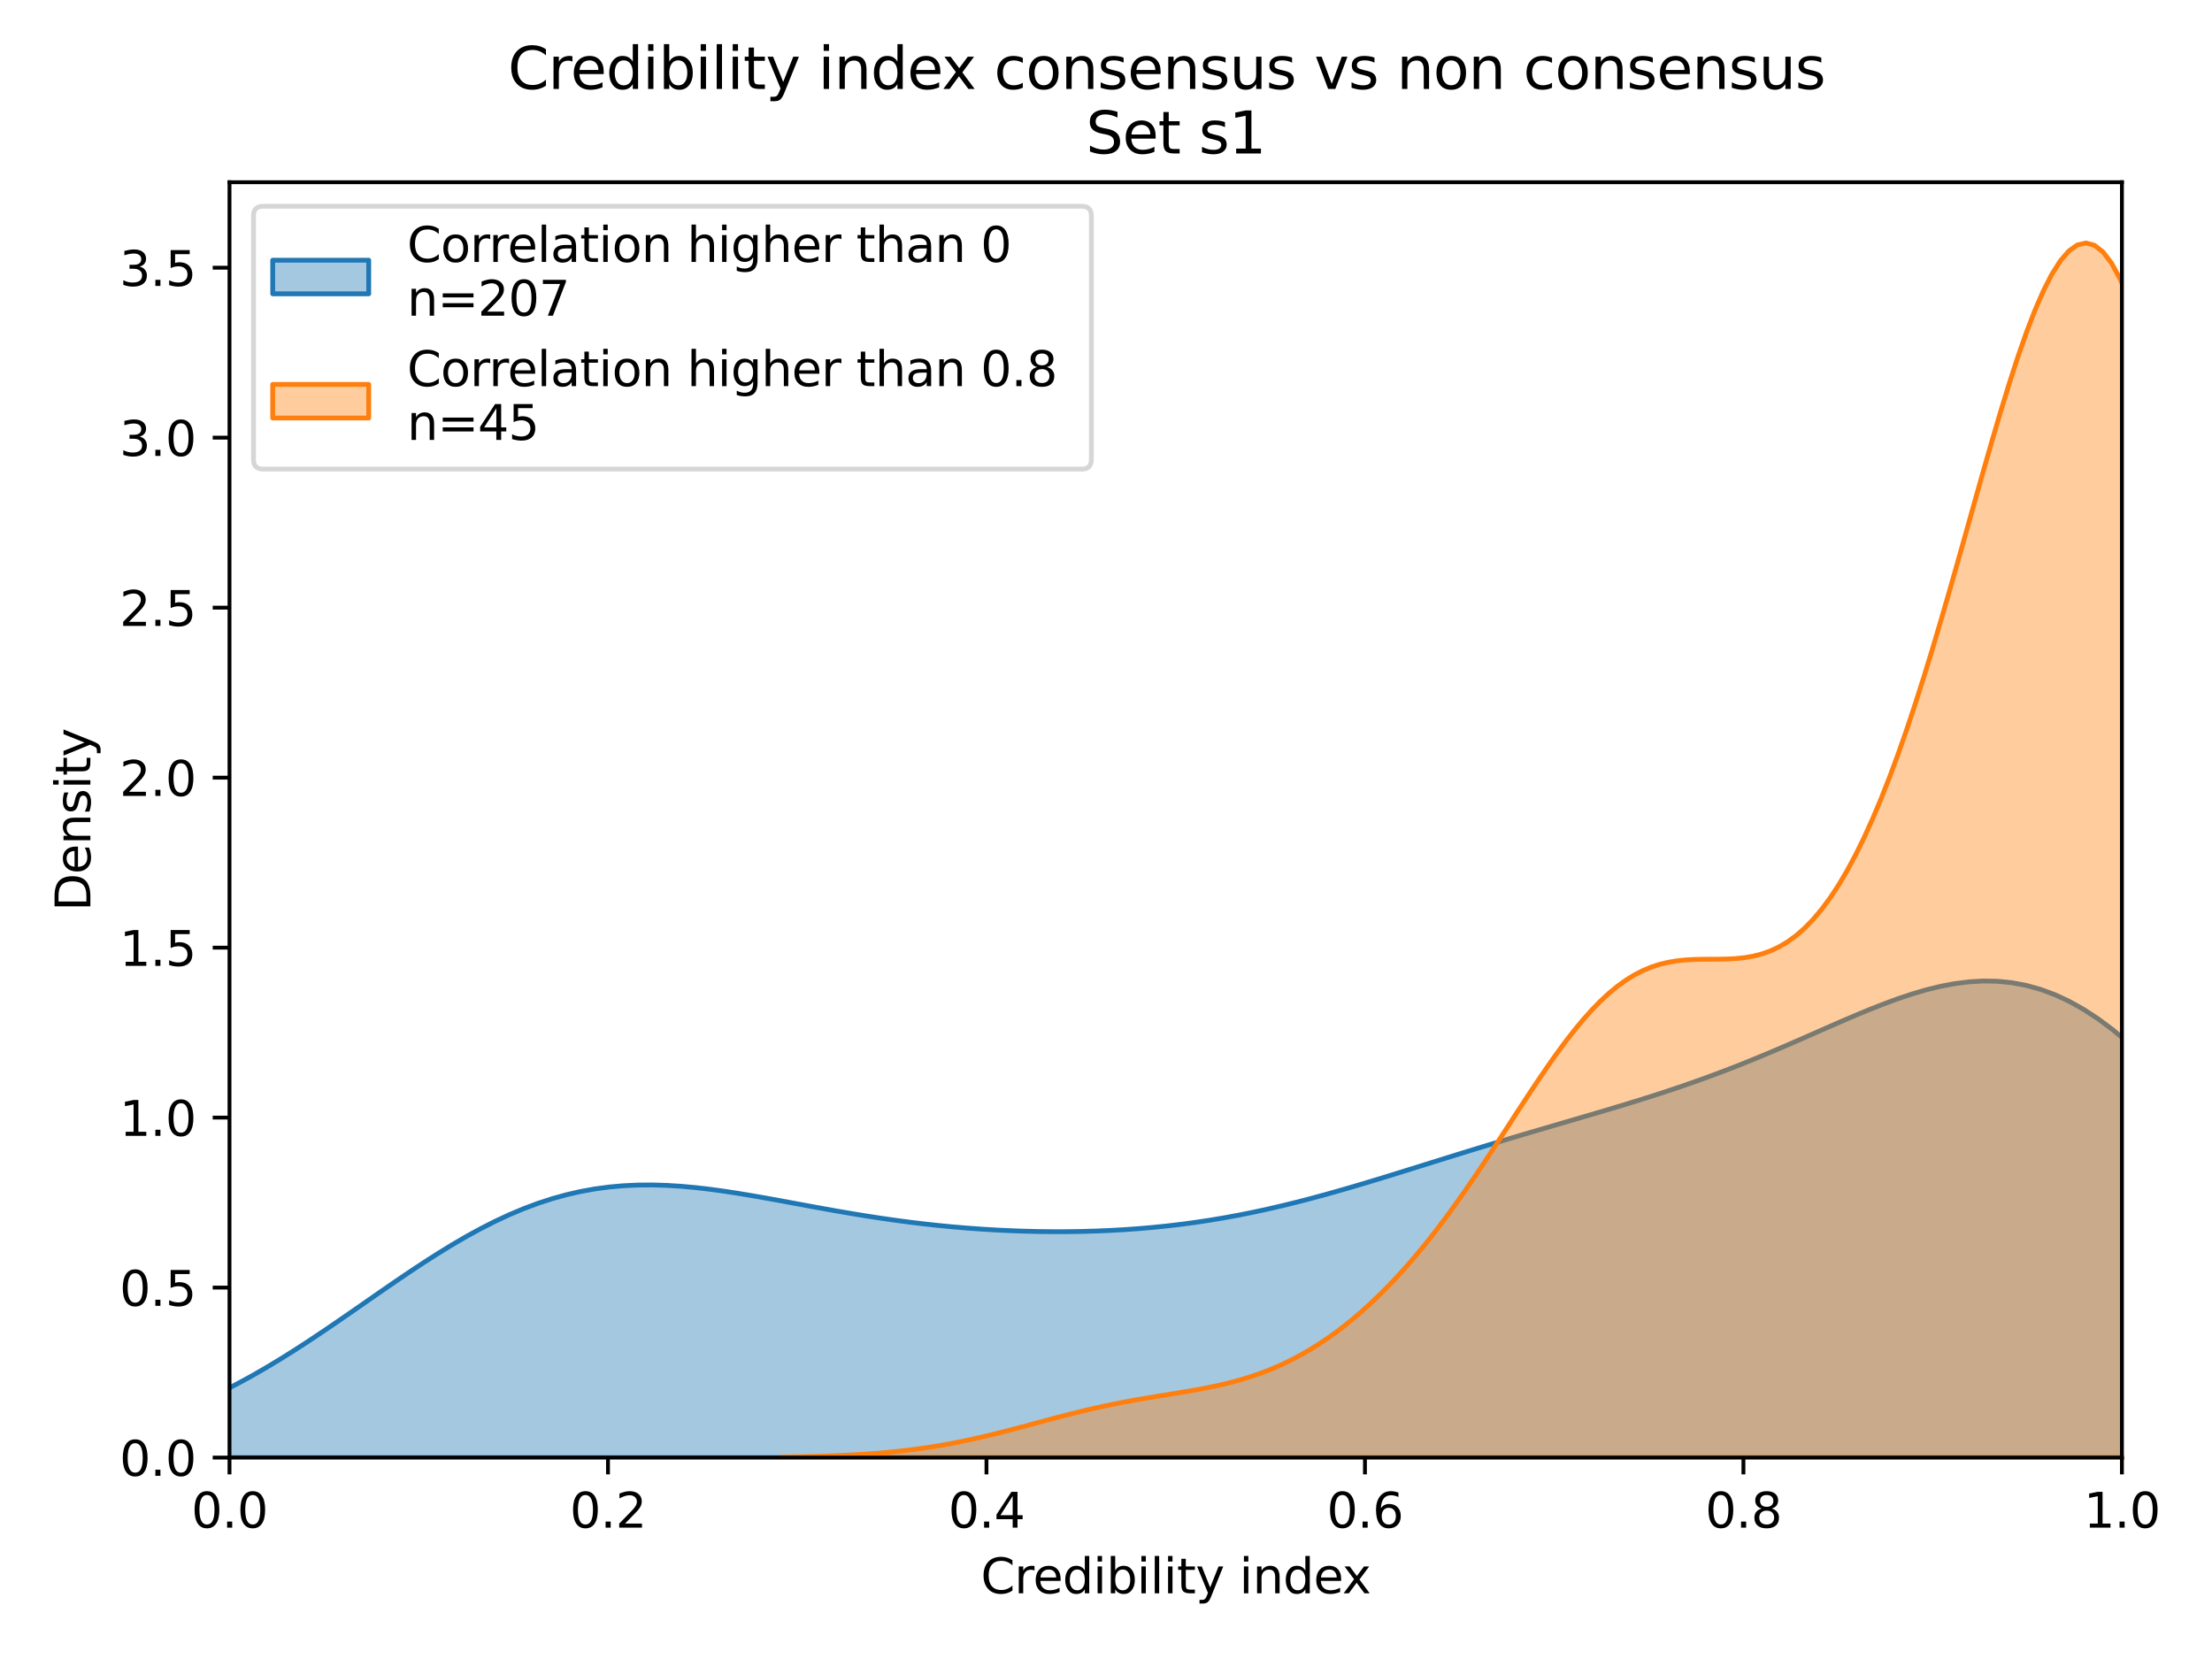 <?xml version="1.0" encoding="utf-8" standalone="no"?>
<!DOCTYPE svg PUBLIC "-//W3C//DTD SVG 1.1//EN"
  "http://www.w3.org/Graphics/SVG/1.1/DTD/svg11.dtd">
<svg height="345.6pt" version="1.1" viewBox="0 0 460.8 345.6" width="460.8pt" xmlns="http://www.w3.org/2000/svg" xmlns:xlink="http://www.w3.org/1999/xlink">
 <defs>
  <style type="text/css">*{stroke-linecap:butt;stroke-linejoin:round;}</style>
 </defs>
 <g id="figure_1">
  <g id="patch_1">
   <path d="M 0 345.6 
L 460.8 345.6 
L 460.8 0 
L 0 0 
z
" style="fill:#ffffff;"/>
  </g>
  <g id="axes_1">
   <g id="patch_2">
    <path d="M 47.81 303.64 
L 442.035 303.64 
L 442.035 37.968 
L 47.81 37.968 
z
" style="fill:#ffffff;"/>
   </g>
   <g id="PolyCollection_1">
    <path clip-path="url(#pb8725b9c9d)" d="M -28.136 303.424 
L -28.136 303.64 
L -25.154 303.64 
L -22.172 303.64 
L -19.19 303.64 
L -16.208 303.64 
L -13.226 303.64 
L -10.244 303.64 
L -7.262 303.64 
L -4.28 303.64 
L -1.298 303.64 
L 1.684 303.64 
L 4.666 303.64 
L 7.648 303.64 
L 10.63 303.64 
L 13.612 303.64 
L 16.594 303.64 
L 19.576 303.64 
L 22.558 303.64 
L 25.54 303.64 
L 28.522 303.64 
L 31.505 303.64 
L 34.487 303.64 
L 37.469 303.64 
L 40.451 303.64 
L 43.433 303.64 
L 46.415 303.64 
L 49.397 303.64 
L 52.379 303.64 
L 55.361 303.64 
L 58.343 303.64 
L 61.325 303.64 
L 64.307 303.64 
L 67.289 303.64 
L 70.271 303.64 
L 73.253 303.64 
L 76.235 303.64 
L 79.217 303.64 
L 82.199 303.64 
L 85.181 303.64 
L 88.163 303.64 
L 91.145 303.64 
L 94.127 303.64 
L 97.109 303.64 
L 100.091 303.64 
L 103.073 303.64 
L 106.055 303.64 
L 109.037 303.64 
L 112.019 303.64 
L 115.001 303.64 
L 117.983 303.64 
L 120.965 303.64 
L 123.947 303.64 
L 126.93 303.64 
L 129.912 303.64 
L 132.894 303.64 
L 135.876 303.64 
L 138.858 303.64 
L 141.84 303.64 
L 144.822 303.64 
L 147.804 303.64 
L 150.786 303.64 
L 153.768 303.64 
L 156.75 303.64 
L 159.732 303.64 
L 162.714 303.64 
L 165.696 303.64 
L 168.678 303.64 
L 171.66 303.64 
L 174.642 303.64 
L 177.624 303.64 
L 180.606 303.64 
L 183.588 303.64 
L 186.57 303.64 
L 189.552 303.64 
L 192.534 303.64 
L 195.516 303.64 
L 198.498 303.64 
L 201.48 303.64 
L 204.462 303.64 
L 207.444 303.64 
L 210.426 303.64 
L 213.408 303.64 
L 216.39 303.64 
L 219.372 303.64 
L 222.355 303.64 
L 225.337 303.64 
L 228.319 303.64 
L 231.301 303.64 
L 234.283 303.64 
L 237.265 303.64 
L 240.247 303.64 
L 243.229 303.64 
L 246.211 303.64 
L 249.193 303.64 
L 252.175 303.64 
L 255.157 303.64 
L 258.139 303.64 
L 261.121 303.64 
L 264.103 303.64 
L 267.085 303.64 
L 270.067 303.64 
L 273.049 303.64 
L 276.031 303.64 
L 279.013 303.64 
L 281.995 303.64 
L 284.977 303.64 
L 287.959 303.64 
L 290.941 303.64 
L 293.923 303.64 
L 296.905 303.64 
L 299.887 303.64 
L 302.869 303.64 
L 305.851 303.64 
L 308.833 303.64 
L 311.815 303.64 
L 314.797 303.64 
L 317.78 303.64 
L 320.762 303.64 
L 323.744 303.64 
L 326.726 303.64 
L 329.708 303.64 
L 332.69 303.64 
L 335.672 303.64 
L 338.654 303.64 
L 341.636 303.64 
L 344.618 303.64 
L 347.6 303.64 
L 350.582 303.64 
L 353.564 303.64 
L 356.546 303.64 
L 359.528 303.64 
L 362.51 303.64 
L 365.492 303.64 
L 368.474 303.64 
L 371.456 303.64 
L 374.438 303.64 
L 377.42 303.64 
L 380.402 303.64 
L 383.384 303.64 
L 386.366 303.64 
L 389.348 303.64 
L 392.33 303.64 
L 395.312 303.64 
L 398.294 303.64 
L 401.276 303.64 
L 404.258 303.64 
L 407.24 303.64 
L 410.222 303.64 
L 413.205 303.64 
L 416.187 303.64 
L 419.169 303.64 
L 422.151 303.64 
L 425.133 303.64 
L 428.115 303.64 
L 431.097 303.64 
L 434.079 303.64 
L 437.061 303.64 
L 440.043 303.64 
L 443.025 303.64 
L 446.007 303.64 
L 448.989 303.64 
L 451.971 303.64 
L 454.953 303.64 
L 457.935 303.64 
L 460.917 303.64 
L 463.899 303.64 
L 466.881 303.64 
L 469.863 303.64 
L 472.845 303.64 
L 475.827 303.64 
L 478.809 303.64 
L 481.791 303.64 
L 484.773 303.64 
L 487.755 303.64 
L 490.737 303.64 
L 493.719 303.64 
L 496.701 303.64 
L 499.683 303.64 
L 502.665 303.64 
L 505.647 303.64 
L 508.63 303.64 
L 511.612 303.64 
L 514.594 303.64 
L 517.576 303.64 
L 520.558 303.64 
L 523.54 303.64 
L 526.522 303.64 
L 529.504 303.64 
L 532.486 303.64 
L 535.468 303.64 
L 538.45 303.64 
L 541.432 303.64 
L 544.414 303.64 
L 547.396 303.64 
L 550.378 303.64 
L 553.36 303.64 
L 556.342 303.64 
L 559.324 303.64 
L 562.306 303.64 
L 565.288 303.64 
L 565.288 303.053 
L 565.288 303.053 
L 562.306 302.909 
L 559.324 302.734 
L 556.342 302.522 
L 553.36 302.269 
L 550.378 301.966 
L 547.396 301.607 
L 544.414 301.184 
L 541.432 300.687 
L 538.45 300.108 
L 535.468 299.436 
L 532.486 298.661 
L 529.504 297.773 
L 526.522 296.761 
L 523.54 295.614 
L 520.558 294.322 
L 517.576 292.876 
L 514.594 291.266 
L 511.612 289.485 
L 508.63 287.527 
L 505.647 285.386 
L 502.665 283.061 
L 499.683 280.551 
L 496.701 277.858 
L 493.719 274.988 
L 490.737 271.948 
L 487.755 268.75 
L 484.773 265.408 
L 481.791 261.939 
L 478.809 258.362 
L 475.827 254.701 
L 472.845 250.982 
L 469.863 247.23 
L 466.881 243.475 
L 463.899 239.748 
L 460.917 236.078 
L 457.935 232.497 
L 454.953 229.035 
L 451.971 225.721 
L 448.989 222.582 
L 446.007 219.643 
L 443.025 216.927 
L 440.043 214.453 
L 437.061 212.236 
L 434.079 210.289 
L 431.097 208.618 
L 428.115 207.229 
L 425.133 206.12 
L 422.151 205.288 
L 419.169 204.726 
L 416.187 204.421 
L 413.205 204.36 
L 410.222 204.527 
L 407.24 204.903 
L 404.258 205.466 
L 401.276 206.197 
L 398.294 207.073 
L 395.312 208.072 
L 392.33 209.171 
L 389.348 210.35 
L 386.366 211.589 
L 383.384 212.869 
L 380.402 214.173 
L 377.42 215.486 
L 374.438 216.795 
L 371.456 218.089 
L 368.474 219.358 
L 365.492 220.596 
L 362.51 221.798 
L 359.528 222.961 
L 356.546 224.082 
L 353.564 225.164 
L 350.582 226.205 
L 347.6 227.211 
L 344.618 228.183 
L 341.636 229.127 
L 338.654 230.046 
L 335.672 230.946 
L 332.69 231.832 
L 329.708 232.709 
L 326.726 233.581 
L 323.744 234.452 
L 320.762 235.326 
L 317.78 236.206 
L 314.797 237.093 
L 311.815 237.99 
L 308.833 238.896 
L 305.851 239.811 
L 302.869 240.734 
L 299.887 241.662 
L 296.905 242.594 
L 293.923 243.525 
L 290.941 244.452 
L 287.959 245.37 
L 284.977 246.275 
L 281.995 247.163 
L 279.013 248.029 
L 276.031 248.867 
L 273.049 249.674 
L 270.067 250.446 
L 267.085 251.179 
L 264.103 251.87 
L 261.121 252.516 
L 258.139 253.115 
L 255.157 253.666 
L 252.175 254.168 
L 249.193 254.62 
L 246.211 255.022 
L 243.229 255.376 
L 240.247 255.681 
L 237.265 255.939 
L 234.283 256.152 
L 231.301 256.321 
L 228.319 256.446 
L 225.337 256.531 
L 222.355 256.575 
L 219.372 256.58 
L 216.39 256.548 
L 213.408 256.478 
L 210.426 256.371 
L 207.444 256.228 
L 204.462 256.048 
L 201.48 255.832 
L 198.498 255.58 
L 195.516 255.292 
L 192.534 254.968 
L 189.552 254.608 
L 186.57 254.214 
L 183.588 253.787 
L 180.606 253.33 
L 177.624 252.844 
L 174.642 252.335 
L 171.66 251.805 
L 168.678 251.262 
L 165.696 250.711 
L 162.714 250.16 
L 159.732 249.618 
L 156.75 249.094 
L 153.768 248.598 
L 150.786 248.141 
L 147.804 247.734 
L 144.822 247.39 
L 141.84 247.119 
L 138.858 246.935 
L 135.876 246.848 
L 132.894 246.868 
L 129.912 247.006 
L 126.93 247.271 
L 123.947 247.669 
L 120.965 248.207 
L 117.983 248.889 
L 115.001 249.716 
L 112.019 250.689 
L 109.037 251.807 
L 106.055 253.064 
L 103.073 254.455 
L 100.091 255.973 
L 97.109 257.607 
L 94.127 259.346 
L 91.145 261.178 
L 88.163 263.088 
L 85.181 265.062 
L 82.199 267.084 
L 79.217 269.138 
L 76.235 271.209 
L 73.253 273.281 
L 70.271 275.338 
L 67.289 277.368 
L 64.307 279.355 
L 61.325 281.289 
L 58.343 283.159 
L 55.361 284.954 
L 52.379 286.667 
L 49.397 288.291 
L 46.415 289.823 
L 43.433 291.257 
L 40.451 292.593 
L 37.469 293.83 
L 34.487 294.969 
L 31.505 296.011 
L 28.522 296.959 
L 25.54 297.816 
L 22.558 298.587 
L 19.576 299.277 
L 16.594 299.89 
L 13.612 300.433 
L 10.63 300.91 
L 7.648 301.327 
L 4.666 301.69 
L 1.684 302.004 
L -1.298 302.274 
L -4.28 302.505 
L -7.262 302.701 
L -10.244 302.867 
L -13.226 303.007 
L -16.208 303.124 
L -19.19 303.222 
L -22.172 303.303 
L -25.154 303.369 
L -28.136 303.424 
z
" style="fill:#1f77b4;fill-opacity:0.4;stroke:#1f77b4;"/>
   </g>
   <g id="PolyCollection_2">
    <defs>
     <path d="M 162.873 -42.071 
L 162.873 -41.96 
L 164.648 -41.96 
L 166.424 -41.96 
L 168.199 -41.96 
L 169.975 -41.96 
L 171.75 -41.96 
L 173.526 -41.96 
L 175.301 -41.96 
L 177.077 -41.96 
L 178.852 -41.96 
L 180.628 -41.96 
L 182.403 -41.96 
L 184.179 -41.96 
L 185.955 -41.96 
L 187.73 -41.96 
L 189.506 -41.96 
L 191.281 -41.96 
L 193.057 -41.96 
L 194.832 -41.96 
L 196.608 -41.96 
L 198.383 -41.96 
L 200.159 -41.96 
L 201.934 -41.96 
L 203.71 -41.96 
L 205.485 -41.96 
L 207.261 -41.96 
L 209.036 -41.96 
L 210.812 -41.96 
L 212.587 -41.96 
L 214.363 -41.96 
L 216.138 -41.96 
L 217.914 -41.96 
L 219.689 -41.96 
L 221.465 -41.96 
L 223.24 -41.96 
L 225.016 -41.96 
L 226.791 -41.96 
L 228.567 -41.96 
L 230.342 -41.96 
L 232.118 -41.96 
L 233.893 -41.96 
L 235.669 -41.96 
L 237.444 -41.96 
L 239.22 -41.96 
L 240.995 -41.96 
L 242.771 -41.96 
L 244.546 -41.96 
L 246.322 -41.96 
L 248.098 -41.96 
L 249.873 -41.96 
L 251.649 -41.96 
L 253.424 -41.96 
L 255.2 -41.96 
L 256.975 -41.96 
L 258.751 -41.96 
L 260.526 -41.96 
L 262.302 -41.96 
L 264.077 -41.96 
L 265.853 -41.96 
L 267.628 -41.96 
L 269.404 -41.96 
L 271.179 -41.96 
L 272.955 -41.96 
L 274.73 -41.96 
L 276.506 -41.96 
L 278.281 -41.96 
L 280.057 -41.96 
L 281.832 -41.96 
L 283.608 -41.96 
L 285.383 -41.96 
L 287.159 -41.96 
L 288.934 -41.96 
L 290.71 -41.96 
L 292.485 -41.96 
L 294.261 -41.96 
L 296.036 -41.96 
L 297.812 -41.96 
L 299.587 -41.96 
L 301.363 -41.96 
L 303.138 -41.96 
L 304.914 -41.96 
L 306.689 -41.96 
L 308.465 -41.96 
L 310.241 -41.96 
L 312.016 -41.96 
L 313.792 -41.96 
L 315.567 -41.96 
L 317.343 -41.96 
L 319.118 -41.96 
L 320.894 -41.96 
L 322.669 -41.96 
L 324.445 -41.96 
L 326.22 -41.96 
L 327.996 -41.96 
L 329.771 -41.96 
L 331.547 -41.96 
L 333.322 -41.96 
L 335.098 -41.96 
L 336.873 -41.96 
L 338.649 -41.96 
L 340.424 -41.96 
L 342.2 -41.96 
L 343.975 -41.96 
L 345.751 -41.96 
L 347.526 -41.96 
L 349.302 -41.96 
L 351.077 -41.96 
L 352.853 -41.96 
L 354.628 -41.96 
L 356.404 -41.96 
L 358.179 -41.96 
L 359.955 -41.96 
L 361.73 -41.96 
L 363.506 -41.96 
L 365.281 -41.96 
L 367.057 -41.96 
L 368.832 -41.96 
L 370.608 -41.96 
L 372.384 -41.96 
L 374.159 -41.96 
L 375.935 -41.96 
L 377.71 -41.96 
L 379.486 -41.96 
L 381.261 -41.96 
L 383.037 -41.96 
L 384.812 -41.96 
L 386.588 -41.96 
L 388.363 -41.96 
L 390.139 -41.96 
L 391.914 -41.96 
L 393.69 -41.96 
L 395.465 -41.96 
L 397.241 -41.96 
L 399.016 -41.96 
L 400.792 -41.96 
L 402.567 -41.96 
L 404.343 -41.96 
L 406.118 -41.96 
L 407.894 -41.96 
L 409.669 -41.96 
L 411.445 -41.96 
L 413.22 -41.96 
L 414.996 -41.96 
L 416.771 -41.96 
L 418.547 -41.96 
L 420.322 -41.96 
L 422.098 -41.96 
L 423.873 -41.96 
L 425.649 -41.96 
L 427.424 -41.96 
L 429.2 -41.96 
L 430.975 -41.96 
L 432.751 -41.96 
L 434.527 -41.96 
L 436.302 -41.96 
L 438.078 -41.96 
L 439.853 -41.96 
L 441.629 -41.96 
L 443.404 -41.96 
L 445.18 -41.96 
L 446.955 -41.96 
L 448.731 -41.96 
L 450.506 -41.96 
L 452.282 -41.96 
L 454.057 -41.96 
L 455.833 -41.96 
L 457.608 -41.96 
L 459.384 -41.96 
L 461.159 -41.96 
L 462.935 -41.96 
L 464.71 -41.96 
L 466.486 -41.96 
L 468.261 -41.96 
L 470.037 -41.96 
L 471.812 -41.96 
L 473.588 -41.96 
L 475.363 -41.96 
L 477.139 -41.96 
L 478.914 -41.96 
L 480.69 -41.96 
L 482.465 -41.96 
L 484.241 -41.96 
L 486.016 -41.96 
L 487.792 -41.96 
L 489.567 -41.96 
L 491.343 -41.96 
L 493.118 -41.96 
L 494.894 -41.96 
L 496.67 -41.96 
L 498.445 -41.96 
L 500.221 -41.96 
L 501.996 -41.96 
L 503.772 -41.96 
L 505.547 -41.96 
L 507.323 -41.96 
L 509.098 -41.96 
L 510.874 -41.96 
L 512.649 -41.96 
L 514.425 -41.96 
L 516.2 -41.96 
L 516.2 -44.13 
L 516.2 -44.13 
L 514.425 -44.649 
L 512.649 -45.274 
L 510.874 -46.024 
L 509.098 -46.919 
L 507.323 -47.98 
L 505.547 -49.23 
L 503.772 -50.697 
L 501.996 -52.406 
L 500.221 -54.387 
L 498.445 -56.668 
L 496.67 -59.281 
L 494.894 -62.256 
L 493.118 -65.622 
L 491.343 -69.409 
L 489.567 -73.642 
L 487.792 -78.346 
L 486.016 -83.541 
L 484.241 -89.241 
L 482.465 -95.456 
L 480.69 -102.19 
L 478.914 -109.437 
L 477.139 -117.186 
L 475.363 -125.414 
L 473.588 -134.091 
L 471.812 -143.176 
L 470.037 -152.621 
L 468.261 -162.365 
L 466.486 -172.341 
L 464.71 -182.473 
L 462.935 -192.678 
L 461.159 -202.866 
L 459.384 -212.944 
L 457.608 -222.816 
L 455.833 -232.384 
L 454.057 -241.553 
L 452.282 -250.228 
L 450.506 -258.323 
L 448.731 -265.755 
L 446.955 -272.452 
L 445.18 -278.35 
L 443.404 -283.398 
L 441.629 -287.557 
L 439.853 -290.801 
L 438.078 -293.117 
L 436.302 -294.506 
L 434.527 -294.981 
L 432.751 -294.569 
L 430.975 -293.308 
L 429.2 -291.246 
L 427.424 -288.44 
L 425.649 -284.953 
L 423.873 -280.857 
L 422.098 -276.223 
L 420.322 -271.129 
L 418.547 -265.65 
L 416.771 -259.863 
L 414.996 -253.841 
L 413.22 -247.655 
L 411.445 -241.37 
L 409.669 -235.048 
L 407.894 -228.744 
L 406.118 -222.509 
L 404.343 -216.386 
L 402.567 -210.416 
L 400.792 -204.632 
L 399.016 -199.061 
L 397.241 -193.728 
L 395.465 -188.652 
L 393.69 -183.849 
L 391.914 -179.331 
L 390.139 -175.109 
L 388.363 -171.187 
L 386.588 -167.571 
L 384.812 -164.263 
L 383.037 -161.261 
L 381.261 -158.565 
L 379.486 -156.168 
L 377.71 -154.064 
L 375.935 -152.243 
L 374.159 -150.694 
L 372.384 -149.402 
L 370.608 -148.35 
L 368.832 -147.518 
L 367.057 -146.886 
L 365.281 -146.427 
L 363.506 -146.117 
L 361.73 -145.926 
L 359.955 -145.826 
L 358.179 -145.786 
L 356.404 -145.776 
L 354.628 -145.765 
L 352.853 -145.723 
L 351.077 -145.623 
L 349.302 -145.437 
L 347.526 -145.14 
L 345.751 -144.713 
L 343.975 -144.136 
L 342.2 -143.395 
L 340.424 -142.478 
L 338.649 -141.378 
L 336.873 -140.093 
L 335.098 -138.622 
L 333.322 -136.969 
L 331.547 -135.142 
L 329.771 -133.15 
L 327.996 -131.007 
L 326.22 -128.727 
L 324.445 -126.327 
L 322.669 -123.825 
L 320.894 -121.24 
L 319.118 -118.591 
L 317.343 -115.895 
L 315.567 -113.172 
L 313.792 -110.438 
L 312.016 -107.711 
L 310.241 -105.004 
L 308.465 -102.331 
L 306.689 -99.703 
L 304.914 -97.131 
L 303.138 -94.622 
L 301.363 -92.185 
L 299.587 -89.823 
L 297.812 -87.541 
L 296.036 -85.342 
L 294.261 -83.227 
L 292.485 -81.198 
L 290.71 -79.256 
L 288.934 -77.4 
L 287.159 -75.63 
L 285.383 -73.946 
L 283.608 -72.346 
L 281.832 -70.83 
L 280.057 -69.398 
L 278.281 -68.048 
L 276.506 -66.78 
L 274.73 -65.592 
L 272.955 -64.484 
L 271.179 -63.455 
L 269.404 -62.503 
L 267.628 -61.625 
L 265.853 -60.82 
L 264.077 -60.084 
L 262.302 -59.415 
L 260.526 -58.808 
L 258.751 -58.26 
L 256.975 -57.764 
L 255.2 -57.316 
L 253.424 -56.909 
L 251.649 -56.539 
L 249.873 -56.197 
L 248.098 -55.879 
L 246.322 -55.578 
L 244.546 -55.287 
L 242.771 -55 
L 240.995 -54.713 
L 239.22 -54.421 
L 237.444 -54.118 
L 235.669 -53.802 
L 233.893 -53.471 
L 232.118 -53.121 
L 230.342 -52.752 
L 228.567 -52.364 
L 226.791 -51.957 
L 225.016 -51.532 
L 223.24 -51.091 
L 221.465 -50.636 
L 219.689 -50.171 
L 217.914 -49.698 
L 216.138 -49.221 
L 214.363 -48.743 
L 212.587 -48.268 
L 210.812 -47.8 
L 209.036 -47.341 
L 207.261 -46.894 
L 205.485 -46.463 
L 203.71 -46.05 
L 201.934 -45.656 
L 200.159 -45.284 
L 198.383 -44.935 
L 196.608 -44.609 
L 194.832 -44.307 
L 193.057 -44.029 
L 191.281 -43.775 
L 189.506 -43.544 
L 187.73 -43.335 
L 185.955 -43.148 
L 184.179 -42.981 
L 182.403 -42.833 
L 180.628 -42.703 
L 178.852 -42.589 
L 177.077 -42.489 
L 175.301 -42.404 
L 173.526 -42.33 
L 171.75 -42.267 
L 169.975 -42.213 
L 168.199 -42.168 
L 166.424 -42.13 
L 164.648 -42.098 
L 162.873 -42.071 
z
" id="mf389f4a4ca" style="stroke:#ff7f0e;"/>
    </defs>
    <g clip-path="url(#pb8725b9c9d)">
     <use style="fill:#ff7f0e;fill-opacity:0.4;stroke:#ff7f0e;" x="0" xlink:href="#mf389f4a4ca" y="345.6"/>
    </g>
   </g>
   <g id="matplotlib.axis_1">
    <g id="xtick_1">
     <g id="line2d_1">
      <defs>
       <path d="M 0 0 
L 0 3.5 
" id="me5edd42e5d" style="stroke:#000000;stroke-width:0.8;"/>
      </defs>
      <g>
       <use style="stroke:#000000;stroke-width:0.8;" x="47.81" xlink:href="#me5edd42e5d" y="303.64"/>
      </g>
     </g>
     <g id="text_1">
      <!-- 0.0 -->
      <g transform="translate(39.858 318.238)scale(0.1 -0.1)">
       <defs>
        <path d="M 2034 4250 
Q 1547 4250 1301 3770 
Q 1056 3291 1056 2328 
Q 1056 1369 1301 889 
Q 1547 409 2034 409 
Q 2525 409 2770 889 
Q 3016 1369 3016 2328 
Q 3016 3291 2770 3770 
Q 2525 4250 2034 4250 
z
M 2034 4750 
Q 2819 4750 3233 4129 
Q 3647 3509 3647 2328 
Q 3647 1150 3233 529 
Q 2819 -91 2034 -91 
Q 1250 -91 836 529 
Q 422 1150 422 2328 
Q 422 3509 836 4129 
Q 1250 4750 2034 4750 
z
" id="DejaVuSans-30" transform="scale(0.016)"/>
        <path d="M 684 794 
L 1344 794 
L 1344 0 
L 684 0 
L 684 794 
z
" id="DejaVuSans-2e" transform="scale(0.016)"/>
       </defs>
       <use xlink:href="#DejaVuSans-30"/>
       <use x="63.623" xlink:href="#DejaVuSans-2e"/>
       <use x="95.41" xlink:href="#DejaVuSans-30"/>
      </g>
     </g>
    </g>
    <g id="xtick_2">
     <g id="line2d_2">
      <g>
       <use style="stroke:#000000;stroke-width:0.8;" x="126.655" xlink:href="#me5edd42e5d" y="303.64"/>
      </g>
     </g>
     <g id="text_2">
      <!-- 0.2 -->
      <g transform="translate(118.703 318.238)scale(0.1 -0.1)">
       <defs>
        <path d="M 1228 531 
L 3431 531 
L 3431 0 
L 469 0 
L 469 531 
Q 828 903 1448 1529 
Q 2069 2156 2228 2338 
Q 2531 2678 2651 2914 
Q 2772 3150 2772 3378 
Q 2772 3750 2511 3984 
Q 2250 4219 1831 4219 
Q 1534 4219 1204 4116 
Q 875 4013 500 3803 
L 500 4441 
Q 881 4594 1212 4672 
Q 1544 4750 1819 4750 
Q 2544 4750 2975 4387 
Q 3406 4025 3406 3419 
Q 3406 3131 3298 2873 
Q 3191 2616 2906 2266 
Q 2828 2175 2409 1742 
Q 1991 1309 1228 531 
z
" id="DejaVuSans-32" transform="scale(0.016)"/>
       </defs>
       <use xlink:href="#DejaVuSans-30"/>
       <use x="63.623" xlink:href="#DejaVuSans-2e"/>
       <use x="95.41" xlink:href="#DejaVuSans-32"/>
      </g>
     </g>
    </g>
    <g id="xtick_3">
     <g id="line2d_3">
      <g>
       <use style="stroke:#000000;stroke-width:0.8;" x="205.5" xlink:href="#me5edd42e5d" y="303.64"/>
      </g>
     </g>
     <g id="text_3">
      <!-- 0.4 -->
      <g transform="translate(197.548 318.238)scale(0.1 -0.1)">
       <defs>
        <path d="M 2419 4116 
L 825 1625 
L 2419 1625 
L 2419 4116 
z
M 2253 4666 
L 3047 4666 
L 3047 1625 
L 3713 1625 
L 3713 1100 
L 3047 1100 
L 3047 0 
L 2419 0 
L 2419 1100 
L 313 1100 
L 313 1709 
L 2253 4666 
z
" id="DejaVuSans-34" transform="scale(0.016)"/>
       </defs>
       <use xlink:href="#DejaVuSans-30"/>
       <use x="63.623" xlink:href="#DejaVuSans-2e"/>
       <use x="95.41" xlink:href="#DejaVuSans-34"/>
      </g>
     </g>
    </g>
    <g id="xtick_4">
     <g id="line2d_4">
      <g>
       <use style="stroke:#000000;stroke-width:0.8;" x="284.345" xlink:href="#me5edd42e5d" y="303.64"/>
      </g>
     </g>
     <g id="text_4">
      <!-- 0.6 -->
      <g transform="translate(276.393 318.238)scale(0.1 -0.1)">
       <defs>
        <path d="M 2113 2584 
Q 1688 2584 1439 2293 
Q 1191 2003 1191 1497 
Q 1191 994 1439 701 
Q 1688 409 2113 409 
Q 2538 409 2786 701 
Q 3034 994 3034 1497 
Q 3034 2003 2786 2293 
Q 2538 2584 2113 2584 
z
M 3366 4563 
L 3366 3988 
Q 3128 4100 2886 4159 
Q 2644 4219 2406 4219 
Q 1781 4219 1451 3797 
Q 1122 3375 1075 2522 
Q 1259 2794 1537 2939 
Q 1816 3084 2150 3084 
Q 2853 3084 3261 2657 
Q 3669 2231 3669 1497 
Q 3669 778 3244 343 
Q 2819 -91 2113 -91 
Q 1303 -91 875 529 
Q 447 1150 447 2328 
Q 447 3434 972 4092 
Q 1497 4750 2381 4750 
Q 2619 4750 2861 4703 
Q 3103 4656 3366 4563 
z
" id="DejaVuSans-36" transform="scale(0.016)"/>
       </defs>
       <use xlink:href="#DejaVuSans-30"/>
       <use x="63.623" xlink:href="#DejaVuSans-2e"/>
       <use x="95.41" xlink:href="#DejaVuSans-36"/>
      </g>
     </g>
    </g>
    <g id="xtick_5">
     <g id="line2d_5">
      <g>
       <use style="stroke:#000000;stroke-width:0.8;" x="363.19" xlink:href="#me5edd42e5d" y="303.64"/>
      </g>
     </g>
     <g id="text_5">
      <!-- 0.8 -->
      <g transform="translate(355.238 318.238)scale(0.1 -0.1)">
       <defs>
        <path d="M 2034 2216 
Q 1584 2216 1326 1975 
Q 1069 1734 1069 1313 
Q 1069 891 1326 650 
Q 1584 409 2034 409 
Q 2484 409 2743 651 
Q 3003 894 3003 1313 
Q 3003 1734 2745 1975 
Q 2488 2216 2034 2216 
z
M 1403 2484 
Q 997 2584 770 2862 
Q 544 3141 544 3541 
Q 544 4100 942 4425 
Q 1341 4750 2034 4750 
Q 2731 4750 3128 4425 
Q 3525 4100 3525 3541 
Q 3525 3141 3298 2862 
Q 3072 2584 2669 2484 
Q 3125 2378 3379 2068 
Q 3634 1759 3634 1313 
Q 3634 634 3220 271 
Q 2806 -91 2034 -91 
Q 1263 -91 848 271 
Q 434 634 434 1313 
Q 434 1759 690 2068 
Q 947 2378 1403 2484 
z
M 1172 3481 
Q 1172 3119 1398 2916 
Q 1625 2713 2034 2713 
Q 2441 2713 2670 2916 
Q 2900 3119 2900 3481 
Q 2900 3844 2670 4047 
Q 2441 4250 2034 4250 
Q 1625 4250 1398 4047 
Q 1172 3844 1172 3481 
z
" id="DejaVuSans-38" transform="scale(0.016)"/>
       </defs>
       <use xlink:href="#DejaVuSans-30"/>
       <use x="63.623" xlink:href="#DejaVuSans-2e"/>
       <use x="95.41" xlink:href="#DejaVuSans-38"/>
      </g>
     </g>
    </g>
    <g id="xtick_6">
     <g id="line2d_6">
      <g>
       <use style="stroke:#000000;stroke-width:0.8;" x="442.035" xlink:href="#me5edd42e5d" y="303.64"/>
      </g>
     </g>
     <g id="text_6">
      <!-- 1.0 -->
      <g transform="translate(434.083 318.238)scale(0.1 -0.1)">
       <defs>
        <path d="M 794 531 
L 1825 531 
L 1825 4091 
L 703 3866 
L 703 4441 
L 1819 4666 
L 2450 4666 
L 2450 531 
L 3481 531 
L 3481 0 
L 794 0 
L 794 531 
z
" id="DejaVuSans-31" transform="scale(0.016)"/>
       </defs>
       <use xlink:href="#DejaVuSans-31"/>
       <use x="63.623" xlink:href="#DejaVuSans-2e"/>
       <use x="95.41" xlink:href="#DejaVuSans-30"/>
      </g>
     </g>
    </g>
    <g id="text_7">
     <!-- Credibility index -->
     <g transform="translate(204.318 331.917)scale(0.1 -0.1)">
      <defs>
       <path d="M 4122 4306 
L 4122 3641 
Q 3803 3938 3442 4084 
Q 3081 4231 2675 4231 
Q 1875 4231 1450 3742 
Q 1025 3253 1025 2328 
Q 1025 1406 1450 917 
Q 1875 428 2675 428 
Q 3081 428 3442 575 
Q 3803 722 4122 1019 
L 4122 359 
Q 3791 134 3420 21 
Q 3050 -91 2638 -91 
Q 1578 -91 968 557 
Q 359 1206 359 2328 
Q 359 3453 968 4101 
Q 1578 4750 2638 4750 
Q 3056 4750 3426 4639 
Q 3797 4528 4122 4306 
z
" id="DejaVuSans-43" transform="scale(0.016)"/>
       <path d="M 2631 2963 
Q 2534 3019 2420 3045 
Q 2306 3072 2169 3072 
Q 1681 3072 1420 2755 
Q 1159 2438 1159 1844 
L 1159 0 
L 581 0 
L 581 3500 
L 1159 3500 
L 1159 2956 
Q 1341 3275 1631 3429 
Q 1922 3584 2338 3584 
Q 2397 3584 2469 3576 
Q 2541 3569 2628 3553 
L 2631 2963 
z
" id="DejaVuSans-72" transform="scale(0.016)"/>
       <path d="M 3597 1894 
L 3597 1613 
L 953 1613 
Q 991 1019 1311 708 
Q 1631 397 2203 397 
Q 2534 397 2845 478 
Q 3156 559 3463 722 
L 3463 178 
Q 3153 47 2828 -22 
Q 2503 -91 2169 -91 
Q 1331 -91 842 396 
Q 353 884 353 1716 
Q 353 2575 817 3079 
Q 1281 3584 2069 3584 
Q 2775 3584 3186 3129 
Q 3597 2675 3597 1894 
z
M 3022 2063 
Q 3016 2534 2758 2815 
Q 2500 3097 2075 3097 
Q 1594 3097 1305 2825 
Q 1016 2553 972 2059 
L 3022 2063 
z
" id="DejaVuSans-65" transform="scale(0.016)"/>
       <path d="M 2906 2969 
L 2906 4863 
L 3481 4863 
L 3481 0 
L 2906 0 
L 2906 525 
Q 2725 213 2448 61 
Q 2172 -91 1784 -91 
Q 1150 -91 751 415 
Q 353 922 353 1747 
Q 353 2572 751 3078 
Q 1150 3584 1784 3584 
Q 2172 3584 2448 3432 
Q 2725 3281 2906 2969 
z
M 947 1747 
Q 947 1113 1208 752 
Q 1469 391 1925 391 
Q 2381 391 2643 752 
Q 2906 1113 2906 1747 
Q 2906 2381 2643 2742 
Q 2381 3103 1925 3103 
Q 1469 3103 1208 2742 
Q 947 2381 947 1747 
z
" id="DejaVuSans-64" transform="scale(0.016)"/>
       <path d="M 603 3500 
L 1178 3500 
L 1178 0 
L 603 0 
L 603 3500 
z
M 603 4863 
L 1178 4863 
L 1178 4134 
L 603 4134 
L 603 4863 
z
" id="DejaVuSans-69" transform="scale(0.016)"/>
       <path d="M 3116 1747 
Q 3116 2381 2855 2742 
Q 2594 3103 2138 3103 
Q 1681 3103 1420 2742 
Q 1159 2381 1159 1747 
Q 1159 1113 1420 752 
Q 1681 391 2138 391 
Q 2594 391 2855 752 
Q 3116 1113 3116 1747 
z
M 1159 2969 
Q 1341 3281 1617 3432 
Q 1894 3584 2278 3584 
Q 2916 3584 3314 3078 
Q 3713 2572 3713 1747 
Q 3713 922 3314 415 
Q 2916 -91 2278 -91 
Q 1894 -91 1617 61 
Q 1341 213 1159 525 
L 1159 0 
L 581 0 
L 581 4863 
L 1159 4863 
L 1159 2969 
z
" id="DejaVuSans-62" transform="scale(0.016)"/>
       <path d="M 603 4863 
L 1178 4863 
L 1178 0 
L 603 0 
L 603 4863 
z
" id="DejaVuSans-6c" transform="scale(0.016)"/>
       <path d="M 1172 4494 
L 1172 3500 
L 2356 3500 
L 2356 3053 
L 1172 3053 
L 1172 1153 
Q 1172 725 1289 603 
Q 1406 481 1766 481 
L 2356 481 
L 2356 0 
L 1766 0 
Q 1100 0 847 248 
Q 594 497 594 1153 
L 594 3053 
L 172 3053 
L 172 3500 
L 594 3500 
L 594 4494 
L 1172 4494 
z
" id="DejaVuSans-74" transform="scale(0.016)"/>
       <path d="M 2059 -325 
Q 1816 -950 1584 -1140 
Q 1353 -1331 966 -1331 
L 506 -1331 
L 506 -850 
L 844 -850 
Q 1081 -850 1212 -737 
Q 1344 -625 1503 -206 
L 1606 56 
L 191 3500 
L 800 3500 
L 1894 763 
L 2988 3500 
L 3597 3500 
L 2059 -325 
z
" id="DejaVuSans-79" transform="scale(0.016)"/>
       <path id="DejaVuSans-20" transform="scale(0.016)"/>
       <path d="M 3513 2113 
L 3513 0 
L 2938 0 
L 2938 2094 
Q 2938 2591 2744 2837 
Q 2550 3084 2163 3084 
Q 1697 3084 1428 2787 
Q 1159 2491 1159 1978 
L 1159 0 
L 581 0 
L 581 3500 
L 1159 3500 
L 1159 2956 
Q 1366 3272 1645 3428 
Q 1925 3584 2291 3584 
Q 2894 3584 3203 3211 
Q 3513 2838 3513 2113 
z
" id="DejaVuSans-6e" transform="scale(0.016)"/>
       <path d="M 3513 3500 
L 2247 1797 
L 3578 0 
L 2900 0 
L 1881 1375 
L 863 0 
L 184 0 
L 1544 1831 
L 300 3500 
L 978 3500 
L 1906 2253 
L 2834 3500 
L 3513 3500 
z
" id="DejaVuSans-78" transform="scale(0.016)"/>
      </defs>
      <use xlink:href="#DejaVuSans-43"/>
      <use x="69.824" xlink:href="#DejaVuSans-72"/>
      <use x="108.688" xlink:href="#DejaVuSans-65"/>
      <use x="170.211" xlink:href="#DejaVuSans-64"/>
      <use x="233.688" xlink:href="#DejaVuSans-69"/>
      <use x="261.471" xlink:href="#DejaVuSans-62"/>
      <use x="324.947" xlink:href="#DejaVuSans-69"/>
      <use x="352.73" xlink:href="#DejaVuSans-6c"/>
      <use x="380.514" xlink:href="#DejaVuSans-69"/>
      <use x="408.297" xlink:href="#DejaVuSans-74"/>
      <use x="447.506" xlink:href="#DejaVuSans-79"/>
      <use x="506.686" xlink:href="#DejaVuSans-20"/>
      <use x="538.473" xlink:href="#DejaVuSans-69"/>
      <use x="566.256" xlink:href="#DejaVuSans-6e"/>
      <use x="629.635" xlink:href="#DejaVuSans-64"/>
      <use x="693.111" xlink:href="#DejaVuSans-65"/>
      <use x="752.885" xlink:href="#DejaVuSans-78"/>
     </g>
    </g>
   </g>
   <g id="matplotlib.axis_2">
    <g id="ytick_1">
     <g id="line2d_7">
      <defs>
       <path d="M 0 0 
L -3.5 0 
" id="m0e327f3cc2" style="stroke:#000000;stroke-width:0.8;"/>
      </defs>
      <g>
       <use style="stroke:#000000;stroke-width:0.8;" x="47.81" xlink:href="#m0e327f3cc2" y="303.64"/>
      </g>
     </g>
     <g id="text_8">
      <!-- 0.0 -->
      <g transform="translate(24.907 307.439)scale(0.1 -0.1)">
       <use xlink:href="#DejaVuSans-30"/>
       <use x="63.623" xlink:href="#DejaVuSans-2e"/>
       <use x="95.41" xlink:href="#DejaVuSans-30"/>
      </g>
     </g>
    </g>
    <g id="ytick_2">
     <g id="line2d_8">
      <g>
       <use style="stroke:#000000;stroke-width:0.8;" x="47.81" xlink:href="#m0e327f3cc2" y="268.229"/>
      </g>
     </g>
     <g id="text_9">
      <!-- 0.5 -->
      <g transform="translate(24.907 272.029)scale(0.1 -0.1)">
       <defs>
        <path d="M 691 4666 
L 3169 4666 
L 3169 4134 
L 1269 4134 
L 1269 2991 
Q 1406 3038 1543 3061 
Q 1681 3084 1819 3084 
Q 2600 3084 3056 2656 
Q 3513 2228 3513 1497 
Q 3513 744 3044 326 
Q 2575 -91 1722 -91 
Q 1428 -91 1123 -41 
Q 819 9 494 109 
L 494 744 
Q 775 591 1075 516 
Q 1375 441 1709 441 
Q 2250 441 2565 725 
Q 2881 1009 2881 1497 
Q 2881 1984 2565 2268 
Q 2250 2553 1709 2553 
Q 1456 2553 1204 2497 
Q 953 2441 691 2322 
L 691 4666 
z
" id="DejaVuSans-35" transform="scale(0.016)"/>
       </defs>
       <use xlink:href="#DejaVuSans-30"/>
       <use x="63.623" xlink:href="#DejaVuSans-2e"/>
       <use x="95.41" xlink:href="#DejaVuSans-35"/>
      </g>
     </g>
    </g>
    <g id="ytick_3">
     <g id="line2d_9">
      <g>
       <use style="stroke:#000000;stroke-width:0.8;" x="47.81" xlink:href="#m0e327f3cc2" y="232.819"/>
      </g>
     </g>
     <g id="text_10">
      <!-- 1.0 -->
      <g transform="translate(24.907 236.618)scale(0.1 -0.1)">
       <use xlink:href="#DejaVuSans-31"/>
       <use x="63.623" xlink:href="#DejaVuSans-2e"/>
       <use x="95.41" xlink:href="#DejaVuSans-30"/>
      </g>
     </g>
    </g>
    <g id="ytick_4">
     <g id="line2d_10">
      <g>
       <use style="stroke:#000000;stroke-width:0.8;" x="47.81" xlink:href="#m0e327f3cc2" y="197.408"/>
      </g>
     </g>
     <g id="text_11">
      <!-- 1.5 -->
      <g transform="translate(24.907 201.207)scale(0.1 -0.1)">
       <use xlink:href="#DejaVuSans-31"/>
       <use x="63.623" xlink:href="#DejaVuSans-2e"/>
       <use x="95.41" xlink:href="#DejaVuSans-35"/>
      </g>
     </g>
    </g>
    <g id="ytick_5">
     <g id="line2d_11">
      <g>
       <use style="stroke:#000000;stroke-width:0.8;" x="47.81" xlink:href="#m0e327f3cc2" y="161.997"/>
      </g>
     </g>
     <g id="text_12">
      <!-- 2.0 -->
      <g transform="translate(24.907 165.797)scale(0.1 -0.1)">
       <use xlink:href="#DejaVuSans-32"/>
       <use x="63.623" xlink:href="#DejaVuSans-2e"/>
       <use x="95.41" xlink:href="#DejaVuSans-30"/>
      </g>
     </g>
    </g>
    <g id="ytick_6">
     <g id="line2d_12">
      <g>
       <use style="stroke:#000000;stroke-width:0.8;" x="47.81" xlink:href="#m0e327f3cc2" y="126.587"/>
      </g>
     </g>
     <g id="text_13">
      <!-- 2.5 -->
      <g transform="translate(24.907 130.386)scale(0.1 -0.1)">
       <use xlink:href="#DejaVuSans-32"/>
       <use x="63.623" xlink:href="#DejaVuSans-2e"/>
       <use x="95.41" xlink:href="#DejaVuSans-35"/>
      </g>
     </g>
    </g>
    <g id="ytick_7">
     <g id="line2d_13">
      <g>
       <use style="stroke:#000000;stroke-width:0.8;" x="47.81" xlink:href="#m0e327f3cc2" y="91.176"/>
      </g>
     </g>
     <g id="text_14">
      <!-- 3.0 -->
      <g transform="translate(24.907 94.975)scale(0.1 -0.1)">
       <defs>
        <path d="M 2597 2516 
Q 3050 2419 3304 2112 
Q 3559 1806 3559 1356 
Q 3559 666 3084 287 
Q 2609 -91 1734 -91 
Q 1441 -91 1130 -33 
Q 819 25 488 141 
L 488 750 
Q 750 597 1062 519 
Q 1375 441 1716 441 
Q 2309 441 2620 675 
Q 2931 909 2931 1356 
Q 2931 1769 2642 2001 
Q 2353 2234 1838 2234 
L 1294 2234 
L 1294 2753 
L 1863 2753 
Q 2328 2753 2575 2939 
Q 2822 3125 2822 3475 
Q 2822 3834 2567 4026 
Q 2313 4219 1838 4219 
Q 1578 4219 1281 4162 
Q 984 4106 628 3988 
L 628 4550 
Q 988 4650 1302 4700 
Q 1616 4750 1894 4750 
Q 2613 4750 3031 4423 
Q 3450 4097 3450 3541 
Q 3450 3153 3228 2886 
Q 3006 2619 2597 2516 
z
" id="DejaVuSans-33" transform="scale(0.016)"/>
       </defs>
       <use xlink:href="#DejaVuSans-33"/>
       <use x="63.623" xlink:href="#DejaVuSans-2e"/>
       <use x="95.41" xlink:href="#DejaVuSans-30"/>
      </g>
     </g>
    </g>
    <g id="ytick_8">
     <g id="line2d_14">
      <g>
       <use style="stroke:#000000;stroke-width:0.8;" x="47.81" xlink:href="#m0e327f3cc2" y="55.765"/>
      </g>
     </g>
     <g id="text_15">
      <!-- 3.5 -->
      <g transform="translate(24.907 59.564)scale(0.1 -0.1)">
       <use xlink:href="#DejaVuSans-33"/>
       <use x="63.623" xlink:href="#DejaVuSans-2e"/>
       <use x="95.41" xlink:href="#DejaVuSans-35"/>
      </g>
     </g>
    </g>
    <g id="text_16">
     <!-- Density -->
     <g transform="translate(18.827 189.813)rotate(-90)scale(0.1 -0.1)">
      <defs>
       <path d="M 1259 4147 
L 1259 519 
L 2022 519 
Q 2988 519 3436 956 
Q 3884 1394 3884 2338 
Q 3884 3275 3436 3711 
Q 2988 4147 2022 4147 
L 1259 4147 
z
M 628 4666 
L 1925 4666 
Q 3281 4666 3915 4102 
Q 4550 3538 4550 2338 
Q 4550 1131 3912 565 
Q 3275 0 1925 0 
L 628 0 
L 628 4666 
z
" id="DejaVuSans-44" transform="scale(0.016)"/>
       <path d="M 2834 3397 
L 2834 2853 
Q 2591 2978 2328 3040 
Q 2066 3103 1784 3103 
Q 1356 3103 1142 2972 
Q 928 2841 928 2578 
Q 928 2378 1081 2264 
Q 1234 2150 1697 2047 
L 1894 2003 
Q 2506 1872 2764 1633 
Q 3022 1394 3022 966 
Q 3022 478 2636 193 
Q 2250 -91 1575 -91 
Q 1294 -91 989 -36 
Q 684 19 347 128 
L 347 722 
Q 666 556 975 473 
Q 1284 391 1588 391 
Q 1994 391 2212 530 
Q 2431 669 2431 922 
Q 2431 1156 2273 1281 
Q 2116 1406 1581 1522 
L 1381 1569 
Q 847 1681 609 1914 
Q 372 2147 372 2553 
Q 372 3047 722 3315 
Q 1072 3584 1716 3584 
Q 2034 3584 2315 3537 
Q 2597 3491 2834 3397 
z
" id="DejaVuSans-73" transform="scale(0.016)"/>
      </defs>
      <use xlink:href="#DejaVuSans-44"/>
      <use x="77.002" xlink:href="#DejaVuSans-65"/>
      <use x="138.525" xlink:href="#DejaVuSans-6e"/>
      <use x="201.904" xlink:href="#DejaVuSans-73"/>
      <use x="254.004" xlink:href="#DejaVuSans-69"/>
      <use x="281.787" xlink:href="#DejaVuSans-74"/>
      <use x="320.996" xlink:href="#DejaVuSans-79"/>
     </g>
    </g>
   </g>
   <g id="patch_3">
    <path d="M 47.81 303.64 
L 47.81 37.968 
" style="fill:none;stroke:#000000;stroke-linecap:square;stroke-linejoin:miter;stroke-width:0.8;"/>
   </g>
   <g id="patch_4">
    <path d="M 442.035 303.64 
L 442.035 37.968 
" style="fill:none;stroke:#000000;stroke-linecap:square;stroke-linejoin:miter;stroke-width:0.8;"/>
   </g>
   <g id="patch_5">
    <path d="M 47.81 303.64 
L 442.035 303.64 
" style="fill:none;stroke:#000000;stroke-linecap:square;stroke-linejoin:miter;stroke-width:0.8;"/>
   </g>
   <g id="patch_6">
    <path d="M 47.81 37.968 
L 442.035 37.968 
" style="fill:none;stroke:#000000;stroke-linecap:square;stroke-linejoin:miter;stroke-width:0.8;"/>
   </g>
   <g id="text_17">
    <!-- Credibility index consensus vs non consensus  -->
    <g transform="translate(105.816 18.531)scale(0.12 -0.12)">
     <defs>
      <path d="M 3122 3366 
L 3122 2828 
Q 2878 2963 2633 3030 
Q 2388 3097 2138 3097 
Q 1578 3097 1268 2742 
Q 959 2388 959 1747 
Q 959 1106 1268 751 
Q 1578 397 2138 397 
Q 2388 397 2633 464 
Q 2878 531 3122 666 
L 3122 134 
Q 2881 22 2623 -34 
Q 2366 -91 2075 -91 
Q 1284 -91 818 406 
Q 353 903 353 1747 
Q 353 2603 823 3093 
Q 1294 3584 2113 3584 
Q 2378 3584 2631 3529 
Q 2884 3475 3122 3366 
z
" id="DejaVuSans-63" transform="scale(0.016)"/>
      <path d="M 1959 3097 
Q 1497 3097 1228 2736 
Q 959 2375 959 1747 
Q 959 1119 1226 758 
Q 1494 397 1959 397 
Q 2419 397 2687 759 
Q 2956 1122 2956 1747 
Q 2956 2369 2687 2733 
Q 2419 3097 1959 3097 
z
M 1959 3584 
Q 2709 3584 3137 3096 
Q 3566 2609 3566 1747 
Q 3566 888 3137 398 
Q 2709 -91 1959 -91 
Q 1206 -91 779 398 
Q 353 888 353 1747 
Q 353 2609 779 3096 
Q 1206 3584 1959 3584 
z
" id="DejaVuSans-6f" transform="scale(0.016)"/>
      <path d="M 544 1381 
L 544 3500 
L 1119 3500 
L 1119 1403 
Q 1119 906 1312 657 
Q 1506 409 1894 409 
Q 2359 409 2629 706 
Q 2900 1003 2900 1516 
L 2900 3500 
L 3475 3500 
L 3475 0 
L 2900 0 
L 2900 538 
Q 2691 219 2414 64 
Q 2138 -91 1772 -91 
Q 1169 -91 856 284 
Q 544 659 544 1381 
z
M 1991 3584 
L 1991 3584 
z
" id="DejaVuSans-75" transform="scale(0.016)"/>
      <path d="M 191 3500 
L 800 3500 
L 1894 563 
L 2988 3500 
L 3597 3500 
L 2284 0 
L 1503 0 
L 191 3500 
z
" id="DejaVuSans-76" transform="scale(0.016)"/>
     </defs>
     <use xlink:href="#DejaVuSans-43"/>
     <use x="69.824" xlink:href="#DejaVuSans-72"/>
     <use x="108.688" xlink:href="#DejaVuSans-65"/>
     <use x="170.211" xlink:href="#DejaVuSans-64"/>
     <use x="233.688" xlink:href="#DejaVuSans-69"/>
     <use x="261.471" xlink:href="#DejaVuSans-62"/>
     <use x="324.947" xlink:href="#DejaVuSans-69"/>
     <use x="352.73" xlink:href="#DejaVuSans-6c"/>
     <use x="380.514" xlink:href="#DejaVuSans-69"/>
     <use x="408.297" xlink:href="#DejaVuSans-74"/>
     <use x="447.506" xlink:href="#DejaVuSans-79"/>
     <use x="506.686" xlink:href="#DejaVuSans-20"/>
     <use x="538.473" xlink:href="#DejaVuSans-69"/>
     <use x="566.256" xlink:href="#DejaVuSans-6e"/>
     <use x="629.635" xlink:href="#DejaVuSans-64"/>
     <use x="693.111" xlink:href="#DejaVuSans-65"/>
     <use x="752.885" xlink:href="#DejaVuSans-78"/>
     <use x="812.064" xlink:href="#DejaVuSans-20"/>
     <use x="843.852" xlink:href="#DejaVuSans-63"/>
     <use x="898.832" xlink:href="#DejaVuSans-6f"/>
     <use x="960.014" xlink:href="#DejaVuSans-6e"/>
     <use x="1023.393" xlink:href="#DejaVuSans-73"/>
     <use x="1075.492" xlink:href="#DejaVuSans-65"/>
     <use x="1137.016" xlink:href="#DejaVuSans-6e"/>
     <use x="1200.395" xlink:href="#DejaVuSans-73"/>
     <use x="1252.494" xlink:href="#DejaVuSans-75"/>
     <use x="1315.873" xlink:href="#DejaVuSans-73"/>
     <use x="1367.973" xlink:href="#DejaVuSans-20"/>
     <use x="1399.76" xlink:href="#DejaVuSans-76"/>
     <use x="1458.939" xlink:href="#DejaVuSans-73"/>
     <use x="1511.039" xlink:href="#DejaVuSans-20"/>
     <use x="1542.826" xlink:href="#DejaVuSans-6e"/>
     <use x="1606.205" xlink:href="#DejaVuSans-6f"/>
     <use x="1667.387" xlink:href="#DejaVuSans-6e"/>
     <use x="1730.766" xlink:href="#DejaVuSans-20"/>
     <use x="1762.553" xlink:href="#DejaVuSans-63"/>
     <use x="1817.533" xlink:href="#DejaVuSans-6f"/>
     <use x="1878.715" xlink:href="#DejaVuSans-6e"/>
     <use x="1942.094" xlink:href="#DejaVuSans-73"/>
     <use x="1994.193" xlink:href="#DejaVuSans-65"/>
     <use x="2055.717" xlink:href="#DejaVuSans-6e"/>
     <use x="2119.096" xlink:href="#DejaVuSans-73"/>
     <use x="2171.195" xlink:href="#DejaVuSans-75"/>
     <use x="2234.574" xlink:href="#DejaVuSans-73"/>
     <use x="2286.674" xlink:href="#DejaVuSans-20"/>
    </g>
    <!-- Set s1 -->
    <g transform="translate(226.219 31.968)scale(0.12 -0.12)">
     <defs>
      <path d="M 3425 4513 
L 3425 3897 
Q 3066 4069 2747 4153 
Q 2428 4238 2131 4238 
Q 1616 4238 1336 4038 
Q 1056 3838 1056 3469 
Q 1056 3159 1242 3001 
Q 1428 2844 1947 2747 
L 2328 2669 
Q 3034 2534 3370 2195 
Q 3706 1856 3706 1288 
Q 3706 609 3251 259 
Q 2797 -91 1919 -91 
Q 1588 -91 1214 -16 
Q 841 59 441 206 
L 441 856 
Q 825 641 1194 531 
Q 1563 422 1919 422 
Q 2459 422 2753 634 
Q 3047 847 3047 1241 
Q 3047 1584 2836 1778 
Q 2625 1972 2144 2069 
L 1759 2144 
Q 1053 2284 737 2584 
Q 422 2884 422 3419 
Q 422 4038 858 4394 
Q 1294 4750 2059 4750 
Q 2388 4750 2728 4690 
Q 3069 4631 3425 4513 
z
" id="DejaVuSans-53" transform="scale(0.016)"/>
     </defs>
     <use xlink:href="#DejaVuSans-53"/>
     <use x="63.477" xlink:href="#DejaVuSans-65"/>
     <use x="125" xlink:href="#DejaVuSans-74"/>
     <use x="164.209" xlink:href="#DejaVuSans-20"/>
     <use x="195.996" xlink:href="#DejaVuSans-73"/>
     <use x="248.096" xlink:href="#DejaVuSans-31"/>
    </g>
   </g>
   <g id="legend_1">
    <g id="patch_7">
     <path d="M 54.81 97.72 
L 225.352 97.72 
Q 227.352 97.72 227.352 95.72 
L 227.352 44.968 
Q 227.352 42.968 225.352 42.968 
L 54.81 42.968 
Q 52.81 42.968 52.81 44.968 
L 52.81 95.72 
Q 52.81 97.72 54.81 97.72 
z
" style="fill:#ffffff;opacity:0.8;stroke:#cccccc;stroke-linejoin:miter;"/>
    </g>
    <g id="patch_8">
     <path d="M 56.81 61.205 
L 76.81 61.205 
L 76.81 54.205 
L 56.81 54.205 
z
" style="fill:#1f77b4;fill-opacity:0.4;stroke:#1f77b4;stroke-linejoin:miter;"/>
    </g>
    <g id="text_18">
     <!-- Correlation higher than 0  -->
     <g transform="translate(84.81 54.566)scale(0.1 -0.1)">
      <defs>
       <path d="M 2194 1759 
Q 1497 1759 1228 1600 
Q 959 1441 959 1056 
Q 959 750 1161 570 
Q 1363 391 1709 391 
Q 2188 391 2477 730 
Q 2766 1069 2766 1631 
L 2766 1759 
L 2194 1759 
z
M 3341 1997 
L 3341 0 
L 2766 0 
L 2766 531 
Q 2569 213 2275 61 
Q 1981 -91 1556 -91 
Q 1019 -91 701 211 
Q 384 513 384 1019 
Q 384 1609 779 1909 
Q 1175 2209 1959 2209 
L 2766 2209 
L 2766 2266 
Q 2766 2663 2505 2880 
Q 2244 3097 1772 3097 
Q 1472 3097 1187 3025 
Q 903 2953 641 2809 
L 641 3341 
Q 956 3463 1253 3523 
Q 1550 3584 1831 3584 
Q 2591 3584 2966 3190 
Q 3341 2797 3341 1997 
z
" id="DejaVuSans-61" transform="scale(0.016)"/>
       <path d="M 3513 2113 
L 3513 0 
L 2938 0 
L 2938 2094 
Q 2938 2591 2744 2837 
Q 2550 3084 2163 3084 
Q 1697 3084 1428 2787 
Q 1159 2491 1159 1978 
L 1159 0 
L 581 0 
L 581 4863 
L 1159 4863 
L 1159 2956 
Q 1366 3272 1645 3428 
Q 1925 3584 2291 3584 
Q 2894 3584 3203 3211 
Q 3513 2838 3513 2113 
z
" id="DejaVuSans-68" transform="scale(0.016)"/>
       <path d="M 2906 1791 
Q 2906 2416 2648 2759 
Q 2391 3103 1925 3103 
Q 1463 3103 1205 2759 
Q 947 2416 947 1791 
Q 947 1169 1205 825 
Q 1463 481 1925 481 
Q 2391 481 2648 825 
Q 2906 1169 2906 1791 
z
M 3481 434 
Q 3481 -459 3084 -895 
Q 2688 -1331 1869 -1331 
Q 1566 -1331 1297 -1286 
Q 1028 -1241 775 -1147 
L 775 -588 
Q 1028 -725 1275 -790 
Q 1522 -856 1778 -856 
Q 2344 -856 2625 -561 
Q 2906 -266 2906 331 
L 2906 616 
Q 2728 306 2450 153 
Q 2172 0 1784 0 
Q 1141 0 747 490 
Q 353 981 353 1791 
Q 353 2603 747 3093 
Q 1141 3584 1784 3584 
Q 2172 3584 2450 3431 
Q 2728 3278 2906 2969 
L 2906 3500 
L 3481 3500 
L 3481 434 
z
" id="DejaVuSans-67" transform="scale(0.016)"/>
      </defs>
      <use xlink:href="#DejaVuSans-43"/>
      <use x="69.824" xlink:href="#DejaVuSans-6f"/>
      <use x="131.006" xlink:href="#DejaVuSans-72"/>
      <use x="170.369" xlink:href="#DejaVuSans-72"/>
      <use x="209.232" xlink:href="#DejaVuSans-65"/>
      <use x="270.756" xlink:href="#DejaVuSans-6c"/>
      <use x="298.539" xlink:href="#DejaVuSans-61"/>
      <use x="359.818" xlink:href="#DejaVuSans-74"/>
      <use x="399.027" xlink:href="#DejaVuSans-69"/>
      <use x="426.811" xlink:href="#DejaVuSans-6f"/>
      <use x="487.992" xlink:href="#DejaVuSans-6e"/>
      <use x="551.371" xlink:href="#DejaVuSans-20"/>
      <use x="583.158" xlink:href="#DejaVuSans-68"/>
      <use x="646.537" xlink:href="#DejaVuSans-69"/>
      <use x="674.32" xlink:href="#DejaVuSans-67"/>
      <use x="737.797" xlink:href="#DejaVuSans-68"/>
      <use x="801.176" xlink:href="#DejaVuSans-65"/>
      <use x="862.699" xlink:href="#DejaVuSans-72"/>
      <use x="903.812" xlink:href="#DejaVuSans-20"/>
      <use x="935.6" xlink:href="#DejaVuSans-74"/>
      <use x="974.809" xlink:href="#DejaVuSans-68"/>
      <use x="1038.188" xlink:href="#DejaVuSans-61"/>
      <use x="1099.467" xlink:href="#DejaVuSans-6e"/>
      <use x="1162.846" xlink:href="#DejaVuSans-20"/>
      <use x="1194.633" xlink:href="#DejaVuSans-30"/>
      <use x="1258.256" xlink:href="#DejaVuSans-20"/>
     </g>
     <!-- n=207 -->
     <g transform="translate(84.81 65.764)scale(0.1 -0.1)">
      <defs>
       <path d="M 678 2906 
L 4684 2906 
L 4684 2381 
L 678 2381 
L 678 2906 
z
M 678 1631 
L 4684 1631 
L 4684 1100 
L 678 1100 
L 678 1631 
z
" id="DejaVuSans-3d" transform="scale(0.016)"/>
       <path d="M 525 4666 
L 3525 4666 
L 3525 4397 
L 1831 0 
L 1172 0 
L 2766 4134 
L 525 4134 
L 525 4666 
z
" id="DejaVuSans-37" transform="scale(0.016)"/>
      </defs>
      <use xlink:href="#DejaVuSans-6e"/>
      <use x="63.379" xlink:href="#DejaVuSans-3d"/>
      <use x="147.168" xlink:href="#DejaVuSans-32"/>
      <use x="210.791" xlink:href="#DejaVuSans-30"/>
      <use x="274.414" xlink:href="#DejaVuSans-37"/>
     </g>
    </g>
    <g id="patch_9">
     <path d="M 56.81 87.081 
L 76.81 87.081 
L 76.81 80.081 
L 56.81 80.081 
z
" style="fill:#ff7f0e;fill-opacity:0.4;stroke:#ff7f0e;stroke-linejoin:miter;"/>
    </g>
    <g id="text_19">
     <!-- Correlation higher than 0.8  -->
     <g transform="translate(84.81 80.442)scale(0.1 -0.1)">
      <use xlink:href="#DejaVuSans-43"/>
      <use x="69.824" xlink:href="#DejaVuSans-6f"/>
      <use x="131.006" xlink:href="#DejaVuSans-72"/>
      <use x="170.369" xlink:href="#DejaVuSans-72"/>
      <use x="209.232" xlink:href="#DejaVuSans-65"/>
      <use x="270.756" xlink:href="#DejaVuSans-6c"/>
      <use x="298.539" xlink:href="#DejaVuSans-61"/>
      <use x="359.818" xlink:href="#DejaVuSans-74"/>
      <use x="399.027" xlink:href="#DejaVuSans-69"/>
      <use x="426.811" xlink:href="#DejaVuSans-6f"/>
      <use x="487.992" xlink:href="#DejaVuSans-6e"/>
      <use x="551.371" xlink:href="#DejaVuSans-20"/>
      <use x="583.158" xlink:href="#DejaVuSans-68"/>
      <use x="646.537" xlink:href="#DejaVuSans-69"/>
      <use x="674.32" xlink:href="#DejaVuSans-67"/>
      <use x="737.797" xlink:href="#DejaVuSans-68"/>
      <use x="801.176" xlink:href="#DejaVuSans-65"/>
      <use x="862.699" xlink:href="#DejaVuSans-72"/>
      <use x="903.812" xlink:href="#DejaVuSans-20"/>
      <use x="935.6" xlink:href="#DejaVuSans-74"/>
      <use x="974.809" xlink:href="#DejaVuSans-68"/>
      <use x="1038.188" xlink:href="#DejaVuSans-61"/>
      <use x="1099.467" xlink:href="#DejaVuSans-6e"/>
      <use x="1162.846" xlink:href="#DejaVuSans-20"/>
      <use x="1194.633" xlink:href="#DejaVuSans-30"/>
      <use x="1258.256" xlink:href="#DejaVuSans-2e"/>
      <use x="1290.043" xlink:href="#DejaVuSans-38"/>
      <use x="1353.666" xlink:href="#DejaVuSans-20"/>
     </g>
     <!-- n=45 -->
     <g transform="translate(84.81 91.64)scale(0.1 -0.1)">
      <use xlink:href="#DejaVuSans-6e"/>
      <use x="63.379" xlink:href="#DejaVuSans-3d"/>
      <use x="147.168" xlink:href="#DejaVuSans-34"/>
      <use x="210.791" xlink:href="#DejaVuSans-35"/>
     </g>
    </g>
   </g>
  </g>
 </g>
 <defs>
  <clipPath id="pb8725b9c9d">
   <rect height="265.672" width="394.225" x="47.81" y="37.968"/>
  </clipPath>
 </defs>
</svg>
